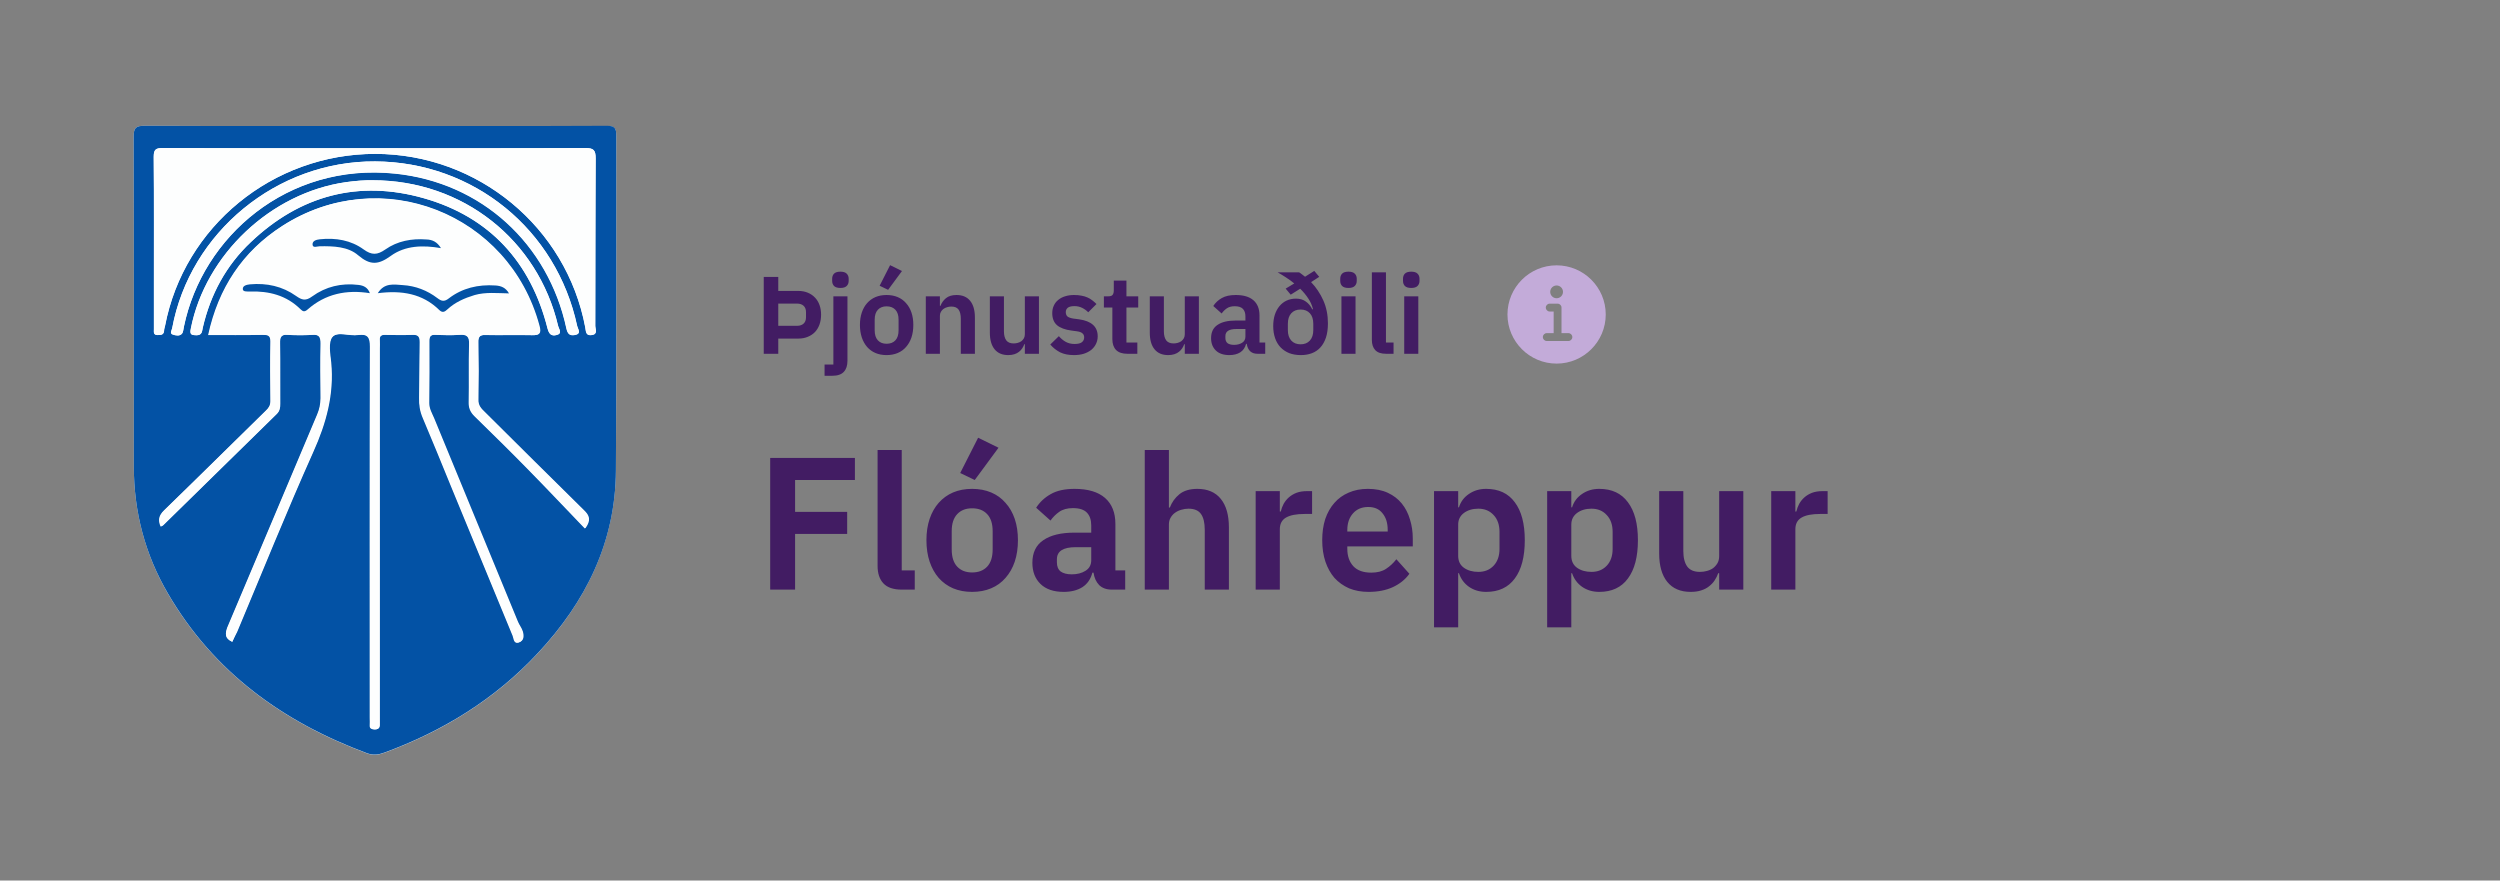 <svg width="318" height="112" viewBox="0 0 318 112" fill="none" xmlns="http://www.w3.org/2000/svg">
<rect x="0" y="0" width="318" height="112" fill="#808080" stroke="none"/>
<g clip-path="url(#clip0_2491:57869)">
<path d="M47.719 16.024C37.935 16.024 28.151 16.048 18.367 16C17.264 16 17 16.288 17 17.391C17.048 31.348 17.024 45.328 17.024 59.309C17.024 65.113 18.463 70.532 21.364 75.52C27.192 85.52 35.993 91.851 46.688 95.832C47.48 96.12 48.151 96.024 48.87 95.76C56.328 93.026 62.923 88.974 68.367 83.146C74.482 76.6 78.271 68.974 78.343 59.861C78.439 45.64 78.367 31.444 78.391 17.223C78.391 16.288 78.151 16.024 77.192 16.024C67.36 16.048 57.552 16.024 47.719 16.024Z" fill="#FDFEFE"/>
<path d="M47.719 16.024C57.552 16.024 67.36 16.048 77.192 16C78.151 16 78.391 16.264 78.391 17.199C78.367 31.42 78.439 45.616 78.343 59.837C78.295 68.95 74.506 76.576 68.367 83.122C62.923 88.95 56.328 93.002 48.87 95.736C48.151 96 47.48 96.096 46.688 95.808C35.993 91.827 27.192 85.496 21.364 75.496C18.463 70.532 17.024 65.113 17.024 59.309C17.024 45.328 17.048 31.348 17 17.391C17 16.288 17.264 16 18.367 16C28.151 16.048 37.935 16.024 47.719 16.024ZM29.542 81.635C29.734 81.204 29.926 80.82 30.093 80.412C33.307 72.763 36.401 65.065 39.782 57.511C41.436 53.818 42.444 50.149 42.06 46.12C41.964 45.017 41.676 43.53 42.228 42.883C42.875 42.115 44.41 42.787 45.537 42.619C46.76 42.451 47.048 42.907 47.048 44.105C47 59.837 47.024 75.568 47.024 91.324C47.024 91.635 47.048 91.971 47.024 92.283C47 92.667 47.264 92.763 47.552 92.787C47.887 92.811 48.199 92.739 48.247 92.307C48.271 91.995 48.247 91.659 48.247 91.348C48.247 75.688 48.247 60.029 48.247 44.369C48.247 44.01 48.271 43.65 48.247 43.29C48.223 42.763 48.439 42.595 48.942 42.595C50.093 42.619 51.269 42.643 52.42 42.595C53.139 42.571 53.379 42.763 53.379 43.53C53.331 45.88 53.355 48.23 53.307 50.604C53.283 51.492 53.403 52.307 53.763 53.146C55.01 56.072 56.209 59.046 57.408 61.971C59.998 68.278 62.587 74.561 65.201 80.868C65.345 81.204 65.321 81.923 65.945 81.731C66.592 81.54 66.592 80.868 66.424 80.317C66.281 79.885 65.993 79.501 65.801 79.07C62.252 70.46 58.679 61.851 55.154 53.218C54.89 52.595 54.53 52.019 54.53 51.3C54.554 48.662 54.578 46.024 54.554 43.386C54.554 42.739 54.794 42.571 55.393 42.595C56.401 42.643 57.408 42.667 58.391 42.595C59.374 42.523 59.71 42.787 59.662 43.818C59.59 46.24 59.662 48.686 59.614 51.132C59.59 51.875 59.806 52.403 60.333 52.931C62.587 55.137 64.842 57.343 67.048 59.597C69.494 62.091 71.916 64.657 74.386 67.223C75.153 66.144 74.89 65.592 74.266 64.969C70.022 60.796 65.825 56.599 61.58 52.403C61.149 51.971 60.789 51.587 60.789 50.892C60.837 48.446 60.837 46.024 60.789 43.578C60.789 42.858 60.981 42.595 61.724 42.619C63.691 42.667 65.633 42.595 67.6 42.643C68.559 42.667 68.823 42.451 68.559 41.468C64.722 27.127 48.367 20.724 35.873 28.758C30.837 31.995 27.767 36.648 26.472 42.619C28.846 42.619 31.125 42.643 33.403 42.595C34.074 42.595 34.41 42.667 34.386 43.482C34.338 46 34.362 48.518 34.386 51.036C34.386 51.587 34.17 51.899 33.787 52.259C29.47 56.48 25.201 60.724 20.861 64.921C20.189 65.568 20.07 66.168 20.429 66.983C20.549 66.911 20.621 66.887 20.693 66.839C25.513 62.115 30.333 57.391 35.154 52.667C35.561 52.283 35.585 51.851 35.585 51.372C35.585 48.806 35.609 46.264 35.561 43.698C35.537 42.907 35.705 42.523 36.592 42.595C37.623 42.667 38.679 42.667 39.71 42.595C40.597 42.523 40.765 42.883 40.765 43.698C40.717 46.024 40.741 48.326 40.765 50.652C40.765 51.396 40.621 52.067 40.333 52.739C36.52 61.755 32.731 70.796 28.895 79.837C28.655 80.58 28.559 81.18 29.542 81.635ZM47.623 18.854C38.631 18.854 29.662 18.878 20.669 18.83C19.782 18.83 19.542 19.046 19.542 19.957C19.59 25.544 19.566 31.132 19.566 36.719C19.566 38.446 19.566 40.149 19.566 41.875C19.566 42.211 19.47 42.619 20.046 42.619C20.501 42.619 20.837 42.595 20.861 42.019C20.861 41.827 20.957 41.636 20.981 41.444C23.403 28.806 34.674 19.573 47.719 19.573C60.765 19.573 72.036 28.878 74.434 41.636C74.53 42.163 74.482 42.739 75.273 42.619C76.065 42.499 75.705 41.851 75.705 41.468C75.729 34.369 75.705 27.247 75.753 20.149C75.753 19.093 75.513 18.83 74.434 18.83C65.513 18.854 56.568 18.854 47.623 18.854ZM47.719 20.532C35.225 20.46 24.17 29.525 21.892 41.755C21.844 42.019 21.532 42.427 21.988 42.571C22.348 42.691 22.827 42.787 23.115 42.475C23.307 42.259 23.307 41.875 23.379 41.563C25.753 30.101 36.568 20.676 50.237 22.091C61.245 23.218 69.71 31.012 72.036 41.779C72.204 42.523 72.492 42.739 73.139 42.619C73.978 42.451 73.499 41.827 73.403 41.492C70.789 29.189 60.237 20.604 47.719 20.532ZM47.408 22.93C46.448 22.907 45.225 23.002 44.002 23.17C34.434 24.537 26.137 32.379 24.266 41.779C24.098 42.571 24.338 42.619 24.986 42.643C25.729 42.643 25.681 42.115 25.777 41.684C26.76 37.463 28.751 33.77 31.892 30.796C38.151 24.849 45.609 22.858 53.883 25.209C62.252 27.583 67.504 33.314 69.638 41.779C69.83 42.499 70.118 42.763 70.765 42.619C71.58 42.427 71.077 41.827 70.981 41.468C68.415 30.508 58.87 22.93 47.408 22.93Z" fill="#0352A5"/>
<path d="M29.542 81.635C28.559 81.18 28.655 80.58 28.967 79.813C32.78 70.796 36.593 61.755 40.406 52.715C40.693 52.043 40.837 51.372 40.837 50.628C40.813 48.302 40.789 46 40.837 43.674C40.861 42.883 40.669 42.523 39.782 42.571C38.751 42.643 37.696 42.643 36.664 42.571C35.777 42.499 35.609 42.883 35.633 43.674C35.681 46.24 35.633 48.782 35.657 51.348C35.657 51.827 35.609 52.259 35.226 52.643C30.405 57.367 25.585 62.091 20.765 66.815C20.717 66.863 20.621 66.887 20.501 66.959C20.142 66.144 20.262 65.568 20.933 64.897C25.25 60.7 29.542 56.456 33.859 52.235C34.218 51.875 34.458 51.563 34.458 51.012C34.434 48.494 34.41 45.976 34.458 43.458C34.482 42.643 34.147 42.571 33.475 42.571C31.197 42.595 28.919 42.595 26.545 42.595C27.863 36.623 30.933 31.971 35.945 28.734C48.415 20.7 64.794 27.103 68.631 41.444C68.895 42.427 68.631 42.667 67.672 42.619C65.705 42.547 63.763 42.619 61.796 42.595C61.053 42.571 60.837 42.834 60.861 43.554C60.909 46 60.909 48.422 60.861 50.868C60.837 51.563 61.221 51.971 61.653 52.379C65.873 56.575 70.094 60.772 74.338 64.945C74.962 65.568 75.226 66.144 74.458 67.199C71.988 64.609 69.59 62.067 67.12 59.573C64.914 57.319 62.66 55.113 60.406 52.906C59.878 52.379 59.662 51.851 59.686 51.108C59.734 48.662 59.662 46.24 59.734 43.794C59.758 42.763 59.422 42.475 58.463 42.571C57.48 42.667 56.473 42.619 55.465 42.571C54.866 42.547 54.626 42.715 54.626 43.362C54.65 46 54.626 48.638 54.602 51.276C54.602 51.995 54.962 52.571 55.226 53.194C58.775 61.827 62.324 70.436 65.873 79.046C66.041 79.477 66.353 79.837 66.497 80.293C66.665 80.844 66.689 81.492 66.017 81.707C65.394 81.899 65.418 81.18 65.274 80.844C62.66 74.561 60.07 68.254 57.48 61.947C56.257 58.998 55.082 56.048 53.835 53.122C53.475 52.283 53.355 51.468 53.379 50.58C53.427 48.23 53.379 45.856 53.451 43.506C53.475 42.763 53.235 42.547 52.492 42.571C51.341 42.619 50.166 42.595 49.015 42.571C48.511 42.571 48.271 42.739 48.319 43.266C48.343 43.626 48.319 43.986 48.319 44.345C48.319 60.005 48.319 75.664 48.319 91.324C48.319 91.635 48.319 91.971 48.319 92.283C48.295 92.715 47.959 92.787 47.624 92.763C47.336 92.739 47.072 92.643 47.096 92.259C47.12 91.947 47.096 91.612 47.096 91.3C47.096 75.568 47.072 59.837 47.12 44.081C47.12 42.858 46.832 42.427 45.609 42.595C44.482 42.763 42.947 42.091 42.3 42.858C41.748 43.506 42.012 44.993 42.132 46.096C42.516 50.149 41.509 53.818 39.854 57.487C36.473 65.041 33.379 72.739 30.166 80.388C29.926 80.82 29.734 81.204 29.542 81.635ZM48.055 37.295C51.077 36.911 53.763 37.319 55.921 39.453C56.305 39.837 56.593 39.645 56.928 39.357C57.911 38.446 59.087 37.918 60.382 37.535C61.796 37.103 63.259 37.271 64.77 37.319C64.338 36.575 63.763 36.36 63.043 36.312C60.861 36.168 58.847 36.648 57.096 37.966C56.545 38.398 56.161 38.302 55.657 37.918C54.362 36.935 52.876 36.36 51.245 36.264C50.118 36.192 48.871 35.928 48.055 37.295ZM56.089 31.564C55.609 30.796 55.01 30.508 54.242 30.436C52.348 30.293 50.549 30.628 49.015 31.707C47.983 32.427 47.312 32.451 46.257 31.707C44.626 30.532 42.684 30.197 40.693 30.412C40.262 30.46 39.71 30.628 39.758 31.108C39.806 31.564 40.358 31.3 40.669 31.3C42.42 31.276 44.266 31.324 45.561 32.451C47.096 33.77 48.127 33.674 49.71 32.523C51.509 31.204 53.763 31.156 56.089 31.564ZM47.048 37.295C46.784 36.575 46.257 36.312 45.585 36.24C43.427 35.976 41.437 36.456 39.71 37.703C38.871 38.302 38.391 38.158 37.672 37.655C35.921 36.408 33.931 35.952 31.796 36.168C31.389 36.216 30.885 36.336 30.885 36.767C30.909 37.127 31.413 37.103 31.772 37.079C34.218 37.007 36.425 37.583 38.223 39.333C38.535 39.645 38.751 39.693 39.111 39.381C41.413 37.367 44.075 36.815 47.048 37.295Z" fill="#FDFEFE"/>
<path d="M47.624 18.854C56.569 18.854 65.514 18.878 74.459 18.83C75.514 18.83 75.777 19.093 75.777 20.149C75.73 27.247 75.754 34.369 75.73 41.468C75.73 41.851 76.089 42.499 75.298 42.619C74.507 42.739 74.554 42.163 74.459 41.636C72.06 28.902 60.789 19.597 47.744 19.573C34.698 19.573 23.427 28.806 21.005 41.444C20.957 41.636 20.885 41.827 20.885 42.019C20.861 42.571 20.526 42.619 20.07 42.619C19.494 42.619 19.59 42.211 19.59 41.875C19.59 40.149 19.59 38.446 19.59 36.719C19.59 31.132 19.614 25.544 19.566 19.957C19.566 19.046 19.806 18.83 20.694 18.83C29.662 18.854 38.631 18.854 47.624 18.854Z" fill="#FDFEFE"/>
<path d="M47.719 20.532C60.237 20.604 70.789 29.189 73.427 41.468C73.499 41.827 74.002 42.451 73.163 42.595C72.516 42.715 72.204 42.499 72.06 41.755C69.758 30.988 61.293 23.194 50.261 22.067C36.568 20.652 25.777 30.077 23.403 41.54C23.331 41.851 23.331 42.235 23.139 42.451C22.851 42.763 22.372 42.667 22.012 42.547C21.556 42.403 21.868 41.995 21.916 41.731C24.17 29.525 35.225 20.46 47.719 20.532Z" fill="#FDFEFE"/>
<path d="M47.408 22.93C58.87 22.93 68.415 30.508 71.005 41.468C71.077 41.827 71.604 42.427 70.789 42.619C70.141 42.786 69.854 42.499 69.662 41.779C67.504 33.314 62.276 27.583 53.906 25.209C45.633 22.858 38.175 24.849 31.916 30.796C28.774 33.746 26.784 37.439 25.801 41.683C25.705 42.115 25.729 42.643 25.009 42.643C24.362 42.643 24.122 42.571 24.29 41.779C26.161 32.379 34.458 24.537 44.026 23.17C45.225 23.002 46.448 22.906 47.408 22.93Z" fill="#FDFEFE"/>
<path d="M48.055 37.295C48.894 35.928 50.117 36.192 51.22 36.264C52.851 36.36 54.338 36.935 55.633 37.919C56.16 38.326 56.52 38.398 57.072 37.967C58.822 36.623 60.837 36.168 63.019 36.312C63.738 36.36 64.314 36.576 64.745 37.319C63.234 37.295 61.772 37.127 60.357 37.535C59.086 37.919 57.887 38.446 56.904 39.357C56.592 39.645 56.304 39.837 55.896 39.453C53.738 37.319 51.052 36.911 48.055 37.295Z" fill="#0352A5"/>
<path d="M56.09 31.564C53.788 31.156 51.533 31.228 49.711 32.547C48.128 33.698 47.097 33.77 45.562 32.475C44.267 31.348 42.397 31.3 40.67 31.324C40.358 31.324 39.807 31.587 39.759 31.132C39.711 30.628 40.239 30.484 40.694 30.436C42.709 30.221 44.651 30.556 46.258 31.731C47.289 32.475 47.984 32.451 49.016 31.731C50.55 30.652 52.373 30.317 54.243 30.46C55.011 30.484 55.61 30.772 56.09 31.564Z" fill="#0352A5"/>
<path d="M47.049 37.295C44.075 36.815 41.389 37.367 39.111 39.381C38.751 39.693 38.535 39.645 38.224 39.333C36.425 37.559 34.219 37.007 31.773 37.079C31.413 37.079 30.886 37.127 30.886 36.767C30.862 36.336 31.365 36.216 31.797 36.168C33.931 35.976 35.922 36.408 37.672 37.655C38.392 38.158 38.871 38.326 39.711 37.703C41.437 36.456 43.428 35.976 45.586 36.24C46.257 36.312 46.785 36.575 47.049 37.295Z" fill="#0352A5"/>
</g>
<path d="M97.148 45V35.228H98.996V37.006H101.544C101.992 37.006 102.393 37.081 102.748 37.23C103.112 37.379 103.42 37.589 103.672 37.86C103.924 38.121 104.115 38.439 104.246 38.812C104.377 39.176 104.442 39.582 104.442 40.03C104.442 40.478 104.377 40.889 104.246 41.262C104.115 41.635 103.924 41.957 103.672 42.228C103.42 42.489 103.112 42.695 102.748 42.844C102.393 42.993 101.992 43.068 101.544 43.068H98.996V45H97.148ZM98.996 41.444H101.376C101.731 41.444 102.011 41.351 102.216 41.164C102.421 40.977 102.524 40.707 102.524 40.352V39.708C102.524 39.353 102.421 39.083 102.216 38.896C102.011 38.709 101.731 38.616 101.376 38.616H98.996V41.444ZM106.005 37.692H107.797V45.882C107.797 46.498 107.643 46.969 107.335 47.296C107.027 47.632 106.537 47.8 105.865 47.8H104.885V46.372H106.005V37.692ZM106.901 36.628C106.527 36.628 106.257 36.544 106.089 36.376C105.93 36.208 105.851 35.993 105.851 35.732V35.452C105.851 35.191 105.93 34.976 106.089 34.808C106.257 34.64 106.527 34.556 106.901 34.556C107.265 34.556 107.531 34.64 107.699 34.808C107.867 34.976 107.951 35.191 107.951 35.452V35.732C107.951 35.993 107.867 36.208 107.699 36.376C107.531 36.544 107.265 36.628 106.901 36.628ZM112.772 45.168C112.249 45.168 111.778 45.079 111.358 44.902C110.947 44.725 110.593 44.468 110.294 44.132C110.005 43.796 109.781 43.395 109.622 42.928C109.463 42.452 109.384 41.92 109.384 41.332C109.384 40.744 109.463 40.217 109.622 39.75C109.781 39.283 110.005 38.887 110.294 38.56C110.593 38.224 110.947 37.967 111.358 37.79C111.778 37.613 112.249 37.524 112.772 37.524C113.295 37.524 113.766 37.613 114.186 37.79C114.606 37.967 114.961 38.224 115.25 38.56C115.549 38.887 115.777 39.283 115.936 39.75C116.095 40.217 116.174 40.744 116.174 41.332C116.174 41.92 116.095 42.452 115.936 42.928C115.777 43.395 115.549 43.796 115.25 44.132C114.961 44.468 114.606 44.725 114.186 44.902C113.766 45.079 113.295 45.168 112.772 45.168ZM112.772 43.726C113.248 43.726 113.621 43.581 113.892 43.292C114.163 43.003 114.298 42.578 114.298 42.018V40.66C114.298 40.109 114.163 39.689 113.892 39.4C113.621 39.111 113.248 38.966 112.772 38.966C112.305 38.966 111.937 39.111 111.666 39.4C111.395 39.689 111.26 40.109 111.26 40.66V42.018C111.26 42.578 111.395 43.003 111.666 43.292C111.937 43.581 112.305 43.726 112.772 43.726ZM112.968 36.866L111.89 36.348L113.22 33.73L114.732 34.472L112.968 36.866ZM117.763 45V37.692H119.555V38.91H119.625C119.774 38.518 120.007 38.191 120.325 37.93C120.651 37.659 121.099 37.524 121.669 37.524C122.425 37.524 123.003 37.771 123.405 38.266C123.806 38.761 124.007 39.465 124.007 40.38V45H122.215V40.562C122.215 40.039 122.121 39.647 121.935 39.386C121.748 39.125 121.44 38.994 121.011 38.994C120.824 38.994 120.642 39.022 120.465 39.078C120.297 39.125 120.143 39.199 120.003 39.302C119.872 39.395 119.765 39.517 119.681 39.666C119.597 39.806 119.555 39.974 119.555 40.17V45H117.763ZM130.361 43.782H130.291C130.226 43.969 130.137 44.146 130.025 44.314C129.922 44.473 129.787 44.617 129.619 44.748C129.46 44.879 129.264 44.981 129.031 45.056C128.807 45.131 128.546 45.168 128.247 45.168C127.491 45.168 126.912 44.921 126.511 44.426C126.11 43.931 125.909 43.227 125.909 42.312V37.692H127.701V42.13C127.701 42.634 127.799 43.021 127.995 43.292C128.191 43.553 128.504 43.684 128.933 43.684C129.11 43.684 129.283 43.661 129.451 43.614C129.628 43.567 129.782 43.497 129.913 43.404C130.044 43.301 130.151 43.18 130.235 43.04C130.319 42.891 130.361 42.718 130.361 42.522V37.692H132.153V45H130.361V43.782ZM136.618 45.168C135.918 45.168 135.33 45.051 134.854 44.818C134.378 44.575 133.958 44.244 133.594 43.824L134.686 42.76C134.956 43.068 135.25 43.311 135.568 43.488C135.894 43.665 136.268 43.754 136.688 43.754C137.117 43.754 137.425 43.679 137.612 43.53C137.808 43.381 137.906 43.175 137.906 42.914C137.906 42.699 137.836 42.531 137.696 42.41C137.565 42.279 137.336 42.191 137.01 42.144L136.282 42.046C135.488 41.943 134.882 41.719 134.462 41.374C134.051 41.019 133.846 40.506 133.846 39.834C133.846 39.479 133.911 39.162 134.042 38.882C134.172 38.593 134.359 38.35 134.602 38.154C134.844 37.949 135.134 37.795 135.47 37.692C135.815 37.58 136.198 37.524 136.618 37.524C136.972 37.524 137.285 37.552 137.556 37.608C137.836 37.655 138.088 37.729 138.312 37.832C138.536 37.925 138.741 38.047 138.928 38.196C139.114 38.336 139.296 38.495 139.474 38.672L138.424 39.722C138.209 39.498 137.952 39.311 137.654 39.162C137.355 39.013 137.028 38.938 136.674 38.938C136.282 38.938 135.997 39.008 135.82 39.148C135.652 39.288 135.568 39.47 135.568 39.694C135.568 39.937 135.638 40.123 135.778 40.254C135.927 40.375 136.174 40.464 136.52 40.52L137.262 40.618C138.839 40.842 139.628 41.561 139.628 42.774C139.628 43.129 139.553 43.455 139.404 43.754C139.264 44.043 139.063 44.295 138.802 44.51C138.54 44.715 138.223 44.879 137.85 45C137.486 45.112 137.075 45.168 136.618 45.168ZM143.382 45C142.766 45 142.295 44.841 141.968 44.524C141.651 44.197 141.492 43.735 141.492 43.138V39.12H140.414V37.692H140.974C141.245 37.692 141.427 37.631 141.52 37.51C141.623 37.379 141.674 37.188 141.674 36.936V35.69H143.284V37.692H144.782V39.12H143.284V43.572H144.67V45H143.382ZM150.705 43.782H150.635C150.569 43.969 150.481 44.146 150.369 44.314C150.266 44.473 150.131 44.617 149.963 44.748C149.804 44.879 149.608 44.981 149.375 45.056C149.151 45.131 148.889 45.168 148.591 45.168C147.835 45.168 147.256 44.921 146.855 44.426C146.453 43.931 146.253 43.227 146.253 42.312V37.692H148.045V42.13C148.045 42.634 148.143 43.021 148.339 43.292C148.535 43.553 148.847 43.684 149.277 43.684C149.454 43.684 149.627 43.661 149.795 43.614C149.972 43.567 150.126 43.497 150.257 43.404C150.387 43.301 150.495 43.18 150.579 43.04C150.663 42.891 150.705 42.718 150.705 42.522V37.692H152.497V45H150.705V43.782ZM159.943 45C159.551 45 159.239 44.888 159.005 44.664C158.781 44.431 158.641 44.123 158.585 43.74H158.501C158.38 44.216 158.133 44.575 157.759 44.818C157.386 45.051 156.924 45.168 156.373 45.168C155.627 45.168 155.053 44.972 154.651 44.58C154.25 44.188 154.049 43.665 154.049 43.012C154.049 42.256 154.32 41.696 154.861 41.332C155.403 40.959 156.173 40.772 157.171 40.772H158.417V40.24C158.417 39.829 158.31 39.512 158.095 39.288C157.881 39.064 157.535 38.952 157.059 38.952C156.639 38.952 156.299 39.045 156.037 39.232C155.785 39.409 155.571 39.624 155.393 39.876L154.329 38.924C154.6 38.504 154.959 38.168 155.407 37.916C155.855 37.655 156.448 37.524 157.185 37.524C158.175 37.524 158.926 37.748 159.439 38.196C159.953 38.644 160.209 39.288 160.209 40.128V43.572H160.937V45H159.943ZM156.975 43.866C157.377 43.866 157.717 43.777 157.997 43.6C158.277 43.423 158.417 43.161 158.417 42.816V41.85H157.269C156.336 41.85 155.869 42.149 155.869 42.746V42.984C155.869 43.283 155.963 43.507 156.149 43.656C156.345 43.796 156.621 43.866 156.975 43.866ZM167.806 35.214L166.77 35.886C167.414 36.558 167.932 37.333 168.324 38.21C168.716 39.087 168.912 40.063 168.912 41.136C168.912 41.827 168.828 42.429 168.66 42.942C168.492 43.446 168.254 43.866 167.946 44.202C167.647 44.529 167.288 44.771 166.868 44.93C166.448 45.089 165.981 45.168 165.468 45.168C164.917 45.168 164.422 45.084 163.984 44.916C163.554 44.739 163.186 44.491 162.878 44.174C162.579 43.857 162.35 43.469 162.192 43.012C162.033 42.555 161.954 42.046 161.954 41.486C161.954 40.963 162.019 40.487 162.15 40.058C162.29 39.629 162.486 39.26 162.738 38.952C162.99 38.644 163.293 38.406 163.648 38.238C164.012 38.07 164.413 37.986 164.852 37.986C165.356 37.986 165.776 38.112 166.112 38.364C166.457 38.607 166.728 38.938 166.924 39.358L167.008 39.316C166.896 38.84 166.695 38.387 166.406 37.958C166.126 37.529 165.785 37.118 165.384 36.726L164.18 37.482L163.536 36.712L164.628 36.054C164.301 35.783 163.956 35.531 163.592 35.298C163.237 35.065 162.878 34.845 162.514 34.64H165.244C165.374 34.715 165.5 34.803 165.622 34.906C165.743 34.999 165.869 35.097 166 35.2L167.176 34.458L167.806 35.214ZM165.44 43.796C165.934 43.796 166.326 43.637 166.616 43.32C166.905 43.003 167.05 42.559 167.05 41.99V41.178C167.05 40.609 166.905 40.165 166.616 39.848C166.326 39.531 165.934 39.372 165.44 39.372C164.936 39.372 164.539 39.531 164.25 39.848C163.96 40.165 163.816 40.609 163.816 41.178V41.99C163.816 42.559 163.96 43.003 164.25 43.32C164.539 43.637 164.936 43.796 165.44 43.796ZM171.528 36.628C171.154 36.628 170.884 36.544 170.716 36.376C170.557 36.208 170.478 35.993 170.478 35.732V35.452C170.478 35.191 170.557 34.976 170.716 34.808C170.884 34.64 171.154 34.556 171.528 34.556C171.892 34.556 172.158 34.64 172.326 34.808C172.494 34.976 172.578 35.191 172.578 35.452V35.732C172.578 35.993 172.494 36.208 172.326 36.376C172.158 36.544 171.892 36.628 171.528 36.628ZM170.632 37.692H172.424V45H170.632V37.692ZM176.293 45C175.677 45 175.224 44.846 174.935 44.538C174.646 44.23 174.501 43.796 174.501 43.236V34.64H176.293V43.572H177.259V45H176.293ZM179.512 36.628C179.139 36.628 178.868 36.544 178.7 36.376C178.541 36.208 178.462 35.993 178.462 35.732V35.452C178.462 35.191 178.541 34.976 178.7 34.808C178.868 34.64 179.139 34.556 179.512 34.556C179.876 34.556 180.142 34.64 180.31 34.808C180.478 34.976 180.562 35.191 180.562 35.452V35.732C180.562 35.993 180.478 36.208 180.31 36.376C180.142 36.544 179.876 36.628 179.512 36.628ZM178.616 37.692H180.408V45H178.616V37.692Z" fill="#421C63"/>
<path d="M198 33.75C194.554 33.75 191.75 36.554 191.75 40C191.75 43.446 194.554 46.25 198 46.25C201.446 46.25 204.25 43.446 204.25 40C204.25 36.554 201.446 33.75 198 33.75ZM198 36.312C198.449 36.312 198.812 36.676 198.812 37.125C198.812 37.574 198.449 37.938 198 37.938C197.551 37.938 197.188 37.574 197.188 37.125C197.188 36.676 197.551 36.312 198 36.312ZM199.5 43.375H196.75C196.474 43.375 196.25 43.151 196.25 42.875C196.25 42.599 196.474 42.375 196.75 42.375H197.625V39.625H197.125C196.849 39.625 196.625 39.401 196.625 39.125C196.625 38.849 196.849 38.625 197.125 38.625H198.125C198.401 38.625 198.625 38.849 198.625 39.125V42.375H199.5C199.776 42.375 200 42.599 200 42.875C200 43.151 199.776 43.375 199.5 43.375Z" fill="#C3ABD9"/>
<path d="M97.968 75V58.248H108.744V61.056H101.136V65.112H107.76V67.92H101.136V75H97.968ZM114.7 75C113.644 75 112.868 74.736 112.372 74.208C111.876 73.68 111.628 72.936 111.628 71.976V57.24H114.7V72.552H116.356V75H114.7ZM123.65 75.288C122.754 75.288 121.946 75.136 121.226 74.832C120.522 74.528 119.914 74.088 119.402 73.512C118.906 72.936 118.522 72.248 118.25 71.448C117.978 70.632 117.842 69.72 117.842 68.712C117.842 67.704 117.978 66.8 118.25 66C118.522 65.2 118.906 64.52 119.402 63.96C119.914 63.384 120.522 62.944 121.226 62.64C121.946 62.336 122.754 62.184 123.65 62.184C124.546 62.184 125.354 62.336 126.074 62.64C126.794 62.944 127.402 63.384 127.898 63.96C128.41 64.52 128.802 65.2 129.074 66C129.346 66.8 129.482 67.704 129.482 68.712C129.482 69.72 129.346 70.632 129.074 71.448C128.802 72.248 128.41 72.936 127.898 73.512C127.402 74.088 126.794 74.528 126.074 74.832C125.354 75.136 124.546 75.288 123.65 75.288ZM123.65 72.816C124.466 72.816 125.106 72.568 125.57 72.072C126.034 71.576 126.266 70.848 126.266 69.888V67.56C126.266 66.616 126.034 65.896 125.57 65.4C125.106 64.904 124.466 64.656 123.65 64.656C122.85 64.656 122.218 64.904 121.754 65.4C121.29 65.896 121.058 66.616 121.058 67.56V69.888C121.058 70.848 121.29 71.576 121.754 72.072C122.218 72.568 122.85 72.816 123.65 72.816ZM123.986 61.056L122.138 60.168L124.418 55.68L127.01 56.952L123.986 61.056ZM141.422 75C140.75 75 140.214 74.808 139.814 74.424C139.43 74.024 139.19 73.496 139.094 72.84H138.95C138.742 73.656 138.318 74.272 137.678 74.688C137.038 75.088 136.246 75.288 135.302 75.288C134.022 75.288 133.038 74.952 132.35 74.28C131.662 73.608 131.318 72.712 131.318 71.592C131.318 70.296 131.782 69.336 132.71 68.712C133.638 68.072 134.958 67.752 136.67 67.752H138.806V66.84C138.806 66.136 138.622 65.592 138.254 65.208C137.886 64.824 137.294 64.632 136.478 64.632C135.758 64.632 135.174 64.792 134.726 65.112C134.294 65.416 133.926 65.784 133.622 66.216L131.798 64.584C132.262 63.864 132.878 63.288 133.646 62.856C134.414 62.408 135.43 62.184 136.694 62.184C138.39 62.184 139.678 62.568 140.558 63.336C141.438 64.104 141.878 65.208 141.878 66.648V72.552H143.126V75H141.422ZM136.334 73.056C137.022 73.056 137.606 72.904 138.086 72.6C138.566 72.296 138.806 71.848 138.806 71.256V69.6H136.838C135.238 69.6 134.438 70.112 134.438 71.136V71.544C134.438 72.056 134.598 72.44 134.918 72.696C135.254 72.936 135.726 73.056 136.334 73.056ZM145.612 57.24H148.684V64.56H148.804C149.06 63.888 149.46 63.328 150.004 62.88C150.564 62.416 151.332 62.184 152.308 62.184C153.604 62.184 154.596 62.608 155.284 63.456C155.972 64.304 156.316 65.512 156.316 67.08V75H153.244V67.392C153.244 66.496 153.084 65.824 152.764 65.376C152.444 64.928 151.916 64.704 151.18 64.704C150.86 64.704 150.548 64.752 150.244 64.848C149.956 64.928 149.692 65.056 149.452 65.232C149.228 65.392 149.044 65.6 148.9 65.856C148.756 66.096 148.684 66.384 148.684 66.72V75H145.612V57.24ZM159.721 75V62.472H162.793V65.064H162.913C162.993 64.728 163.113 64.408 163.273 64.104C163.449 63.784 163.673 63.504 163.945 63.264C164.217 63.024 164.537 62.832 164.905 62.688C165.289 62.544 165.729 62.472 166.225 62.472H166.897V65.376H165.937C164.897 65.376 164.113 65.528 163.585 65.832C163.057 66.136 162.793 66.632 162.793 67.32V75H159.721ZM174.09 75.288C173.162 75.288 172.33 75.136 171.594 74.832C170.874 74.512 170.258 74.072 169.746 73.512C169.25 72.936 168.866 72.248 168.594 71.448C168.322 70.632 168.186 69.72 168.186 68.712C168.186 67.72 168.314 66.824 168.57 66.024C168.842 65.224 169.226 64.544 169.722 63.984C170.218 63.408 170.826 62.968 171.546 62.664C172.266 62.344 173.082 62.184 173.994 62.184C174.97 62.184 175.818 62.352 176.538 62.688C177.258 63.024 177.85 63.48 178.314 64.056C178.778 64.632 179.122 65.304 179.346 66.072C179.586 66.824 179.706 67.632 179.706 68.496V69.504H171.378V69.816C171.378 70.728 171.634 71.464 172.146 72.024C172.658 72.568 173.418 72.84 174.426 72.84C175.194 72.84 175.818 72.68 176.298 72.36C176.794 72.04 177.234 71.632 177.618 71.136L179.274 72.984C178.762 73.704 178.058 74.272 177.162 74.688C176.282 75.088 175.258 75.288 174.09 75.288ZM174.042 64.488C173.226 64.488 172.578 64.76 172.098 65.304C171.618 65.848 171.378 66.552 171.378 67.416V67.608H176.514V67.392C176.514 66.528 176.298 65.832 175.866 65.304C175.45 64.76 174.842 64.488 174.042 64.488ZM182.409 62.472H185.481V64.536H185.577C185.801 63.816 186.225 63.248 186.849 62.832C187.473 62.4 188.201 62.184 189.033 62.184C190.633 62.184 191.849 62.752 192.681 63.888C193.529 65.008 193.953 66.616 193.953 68.712C193.953 70.824 193.529 72.448 192.681 73.584C191.849 74.72 190.633 75.288 189.033 75.288C188.201 75.288 187.473 75.072 186.849 74.64C186.241 74.208 185.817 73.632 185.577 72.912H185.481V79.8H182.409V62.472ZM188.049 72.744C188.849 72.744 189.497 72.48 189.993 71.952C190.489 71.424 190.737 70.712 190.737 69.816V67.656C190.737 66.76 190.489 66.048 189.993 65.52C189.497 64.976 188.849 64.704 188.049 64.704C187.313 64.704 186.697 64.888 186.201 65.256C185.721 65.624 185.481 66.112 185.481 66.72V70.704C185.481 71.36 185.721 71.864 186.201 72.216C186.697 72.568 187.313 72.744 188.049 72.744ZM196.799 62.472H199.871V64.536H199.967C200.191 63.816 200.615 63.248 201.239 62.832C201.863 62.4 202.591 62.184 203.423 62.184C205.023 62.184 206.239 62.752 207.071 63.888C207.919 65.008 208.343 66.616 208.343 68.712C208.343 70.824 207.919 72.448 207.071 73.584C206.239 74.72 205.023 75.288 203.423 75.288C202.591 75.288 201.863 75.072 201.239 74.64C200.631 74.208 200.207 73.632 199.967 72.912H199.871V79.8H196.799V62.472ZM202.439 72.744C203.239 72.744 203.887 72.48 204.383 71.952C204.879 71.424 205.127 70.712 205.127 69.816V67.656C205.127 66.76 204.879 66.048 204.383 65.52C203.887 64.976 203.239 64.704 202.439 64.704C201.703 64.704 201.087 64.888 200.591 65.256C200.111 65.624 199.871 66.112 199.871 66.72V70.704C199.871 71.36 200.111 71.864 200.591 72.216C201.087 72.568 201.703 72.744 202.439 72.744ZM218.678 72.912H218.558C218.446 73.232 218.294 73.536 218.102 73.824C217.926 74.096 217.694 74.344 217.406 74.568C217.134 74.792 216.798 74.968 216.398 75.096C216.014 75.224 215.566 75.288 215.054 75.288C213.758 75.288 212.766 74.864 212.078 74.016C211.39 73.168 211.046 71.96 211.046 70.392V62.472H214.118V70.08C214.118 70.944 214.286 71.608 214.622 72.072C214.958 72.52 215.494 72.744 216.23 72.744C216.534 72.744 216.83 72.704 217.118 72.624C217.422 72.544 217.686 72.424 217.91 72.264C218.134 72.088 218.318 71.88 218.462 71.64C218.606 71.384 218.678 71.088 218.678 70.752V62.472H221.75V75H218.678V72.912ZM225.299 75V62.472H228.371V65.064H228.491C228.571 64.728 228.691 64.408 228.851 64.104C229.027 63.784 229.251 63.504 229.523 63.264C229.795 63.024 230.115 62.832 230.483 62.688C230.867 62.544 231.307 62.472 231.803 62.472H232.475V65.376H231.515C230.475 65.376 229.691 65.528 229.163 65.832C228.635 66.136 228.371 66.632 228.371 67.32V75H225.299Z" fill="#421C63"/>
<defs>
<clipPath id="clip0_2491:57869">
<rect width="80" height="80" fill="white" transform="translate(8 16)"/>
</clipPath>
</defs>
</svg>
